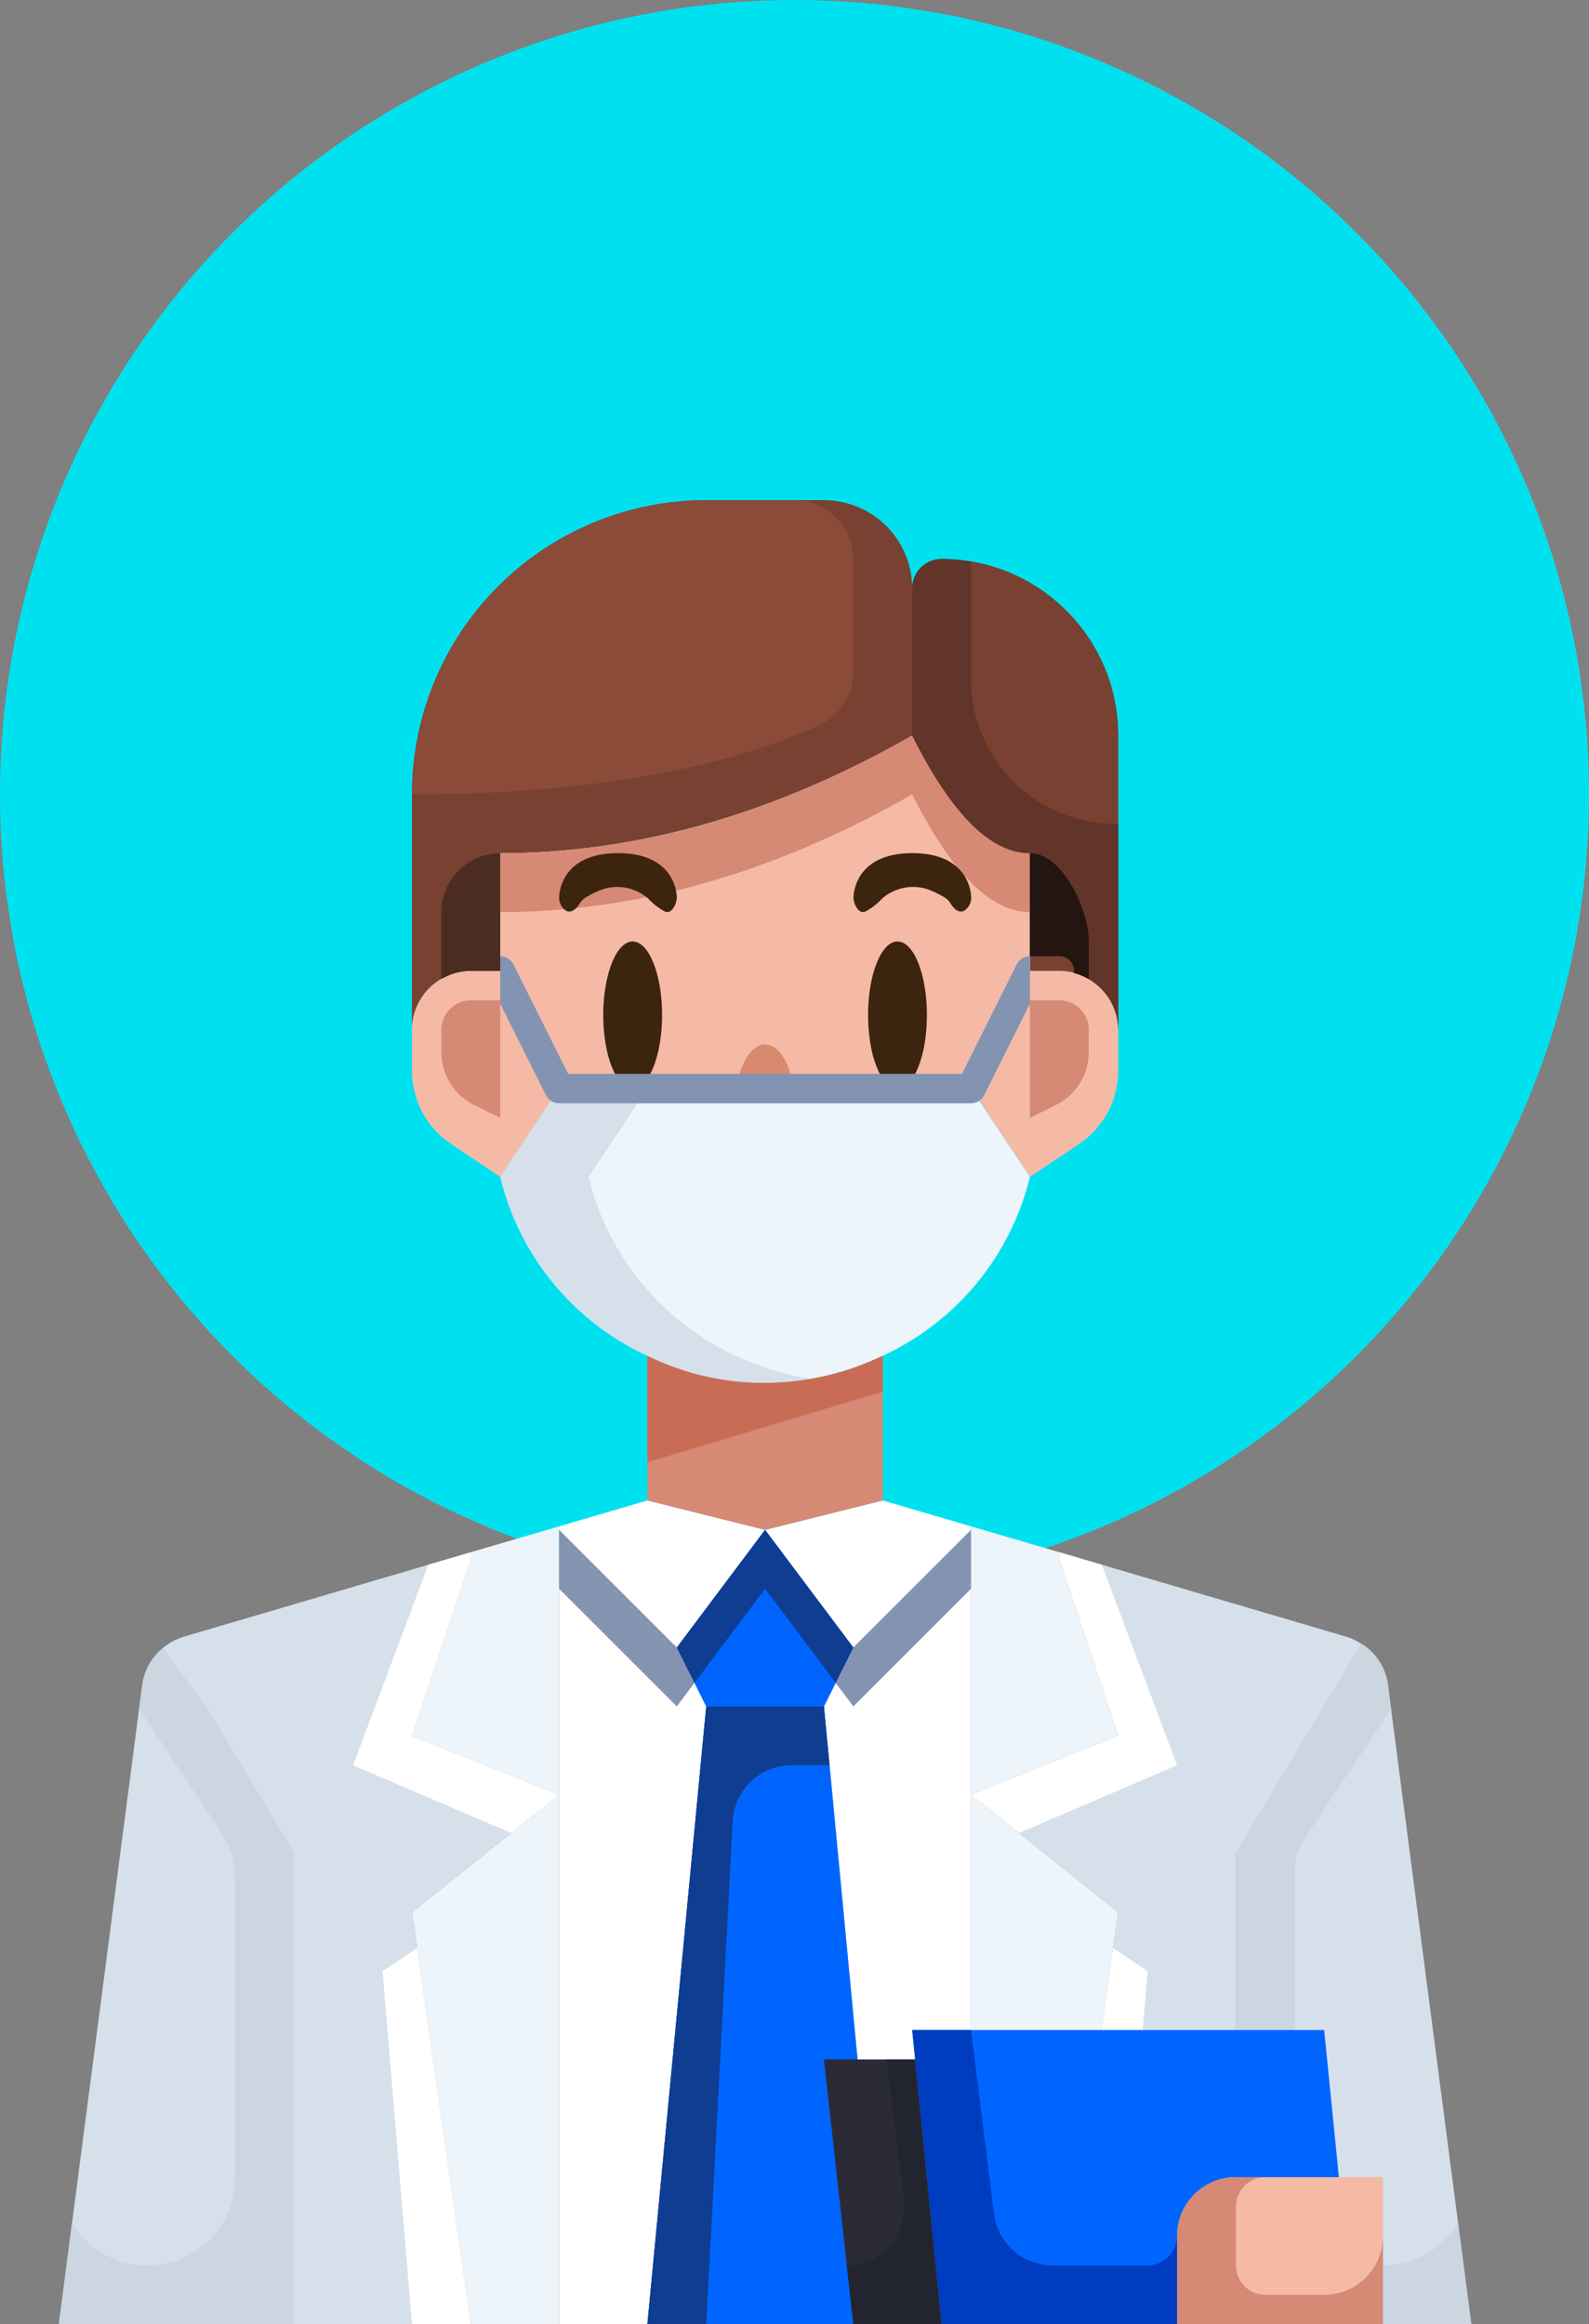 <svg xmlns="http://www.w3.org/2000/svg" xmlns:xlink="http://www.w3.org/1999/xlink" fill="none" version="1.1" width="109.367" height="160.001" viewBox="0 0 109.367 160.001"><rect x="0" y="0" width="109.367" height="160.001" fill="#808080" stroke="none"/><g style="mix-blend-mode:passthrough"><g style="mix-blend-mode:passthrough"><ellipse cx="54.684" cy="54.684" rx="54.684" ry="54.684" fill="#00E1F0" fill-opacity="1"/></g><g style="mix-blend-mode:passthrough"><g style="mix-blend-mode:passthrough"><path d="M58.734,113.418L52.658,105.316L60.759,103.291L66.835,105.073L66.835,105.316L58.734,113.418Z" fill="#FFFFFF" fill-opacity="1"/></g><g style="mix-blend-mode:passthrough"><path d="M46.582,113.418L38.481,105.316L38.481,105.073L44.557,103.291L52.658,105.316L46.582,113.418Z" fill="#FFFFFF" fill-opacity="1"/></g><g style="mix-blend-mode:passthrough"><path d="M48.608,117.468L44.557,160L38.481,160L38.481,123.544L38.481,105.316L46.582,113.418L48.608,117.468Z" fill="#FFFFFF" fill-opacity="1"/></g><g style="mix-blend-mode:passthrough"><path d="M66.835,160L60.759,160L56.709,117.468L58.734,113.418L66.835,105.316L66.835,123.544L66.835,160Z" fill="#FFFFFF" fill-opacity="1"/></g><g style="mix-blend-mode:passthrough"><path d="M58.734,113.418L56.709,117.468L48.608,117.468L46.582,113.418L52.658,105.316L58.734,113.418Z" fill="#0065FF" fill-opacity="1"/></g><g style="mix-blend-mode:passthrough"><path d="M60.759,160L44.557,160L48.608,117.468L56.709,117.468L60.759,160Z" fill="#0065FF" fill-opacity="1"/></g><g style="mix-blend-mode:passthrough"><path d="M72.911,160L66.835,160L66.835,123.544L76.962,131.646L72.911,160Z" fill="#EDF4FA" fill-opacity="1"/></g><g style="mix-blend-mode:passthrough"><path d="M76.962,119.493L66.835,123.544L66.835,105.316L66.835,105.073L72.911,106.855L72.911,107.342L76.962,119.493Z" fill="#EDF4FA" fill-opacity="1"/></g><g style="mix-blend-mode:passthrough"><path d="M38.481,160L32.405,160L28.354,131.646L38.481,123.544L38.481,160Z" fill="#EDF4FA" fill-opacity="1"/></g><g style="mix-blend-mode:passthrough"><path d="M38.481,123.544L28.354,119.493L32.405,107.342L32.405,106.855L38.481,105.073L38.481,105.316L38.481,123.544Z" fill="#EDF4FA" fill-opacity="1"/></g><g style="mix-blend-mode:passthrough"><path d="M20.253,160L4.051,160L9.782,116.03C9.909,115.033,10.408,114.121,11.18,113.478L14.177,117.468L20.253,127.595L20.253,160Z" fill="#D6E0EB" fill-opacity="1"/></g><g style="mix-blend-mode:passthrough"><path d="M101.266,160L85.063,160L85.063,127.595L91.139,117.468L93.711,113.174L93.732,113.174C94.223,113.489,94.64,113.908,94.952,114.401C95.263,114.895,95.462,115.451,95.534,116.03L95.534,116.03L101.266,160Z" fill="#D6E0EB" fill-opacity="1"/></g><g style="mix-blend-mode:passthrough"><path d="M91.139,117.468L85.063,127.594L85.063,160L72.911,160L76.962,131.645L66.835,123.544L76.962,119.493L72.911,107.341L72.911,106.855L92.658,112.668C93.033,112.783,93.388,112.953,93.711,113.174L93.711,113.174L91.139,117.468Z" fill="#D6E0EB" fill-opacity="1"/></g><g style="mix-blend-mode:passthrough"><path d="M28.353,131.645L32.404,160L20.252,160L20.252,127.594L14.176,117.468L11.179,113.478C11.609,113.107,12.113,112.831,12.657,112.668L32.404,106.855L32.404,107.341L28.353,119.493L38.48,123.544L28.353,131.645Z" fill="#D6E0EB" fill-opacity="1"/></g><g style="mix-blend-mode:passthrough"><path d="M76.962,70.886C76.959,69.813,76.531,68.784,75.772,68.025C75.013,67.266,73.985,66.839,72.911,66.835L70.886,66.835L70.886,58.734Q66.835,58.734,62.785,50.633L62.785,40.506C62.785,39.969,62.998,39.454,63.378,39.074C63.758,38.694,64.273,38.481,64.81,38.481C68.032,38.486,71.12,39.768,73.398,42.046C75.675,44.323,76.957,47.412,76.962,50.633L76.962,50.633L76.962,70.886Z" fill="#784132" fill-opacity="1"/></g><g style="mix-blend-mode:passthrough"><path d="M34.43,66.835L32.405,66.835C31.332,66.839,30.303,67.266,29.544,68.025C28.785,68.784,28.358,69.813,28.354,70.886L28.354,54.684C28.354,49.312,30.488,44.161,34.286,40.362C38.085,36.564,43.236,34.43,48.608,34.43L56.709,34.43C58.32,34.43,59.866,35.071,61.005,36.21C62.145,37.349,62.785,38.895,62.785,40.506L62.785,50.633Q48.608,58.734,34.43,58.734L34.43,66.835Z" fill="#784132" fill-opacity="1"/></g><g style="mix-blend-mode:passthrough"><path d="M61.772,72.911C61.213,72.911,60.759,71.551,60.759,69.873C60.759,68.196,61.213,66.835,61.772,66.835C62.331,66.835,62.785,68.196,62.785,69.873C62.785,71.551,62.331,72.911,61.772,72.911Z" fill-rule="evenodd" fill="#F4BAA6" fill-opacity="1"/></g><g style="mix-blend-mode:passthrough"><path d="M43.544,72.911C42.985,72.911,42.532,71.551,42.532,69.873C42.532,68.196,42.985,66.835,43.544,66.835C44.104,66.835,44.557,68.196,44.557,69.873C44.557,71.551,44.104,72.911,43.544,72.911Z" fill-rule="evenodd" fill="#F4BAA6" fill-opacity="1"/></g><g style="mix-blend-mode:passthrough"><path d="M38.481,74.937L34.43,81.013L31.068,78.765C30.233,78.211,29.547,77.458,29.074,76.575C28.6,75.691,28.353,74.704,28.354,73.701L28.354,70.886C28.358,69.813,28.785,68.784,29.544,68.025C30.303,67.266,31.332,66.839,32.405,66.835L34.43,66.835L38.481,74.937Z" fill="#F4BAA6" fill-opacity="1"/></g><g style="mix-blend-mode:passthrough"><path d="M76.962,73.701C76.964,74.704,76.717,75.691,76.243,76.575C75.769,77.458,75.084,78.211,74.248,78.765L70.886,81.013L66.835,74.937L70.886,66.835L72.911,66.835C73.985,66.839,75.013,67.266,75.772,68.025C76.531,68.784,76.959,69.813,76.962,70.886L76.962,70.886L76.962,73.701Z" fill="#F4BAA6" fill-opacity="1"/></g><g style="mix-blend-mode:passthrough"><path d="M62.785,50.633Q66.835,58.734,70.886,58.734L70.886,66.835L66.835,74.937L38.481,74.937L34.43,66.835L34.43,58.734Q48.608,58.734,62.785,50.633ZM44.557,69.873C44.557,68.192,44.111,66.835,43.544,66.835C42.977,66.835,42.532,68.192,42.532,69.873C42.532,71.554,42.977,72.911,43.544,72.911C44.111,72.911,44.557,71.554,44.557,69.873ZM61.772,66.835C62.339,66.835,62.785,68.192,62.785,69.873C62.785,71.554,62.339,72.911,61.772,72.911C61.205,72.911,60.759,71.554,60.759,69.873C60.759,68.192,61.205,66.835,61.772,66.835Z" fill-rule="evenodd" fill="#F4BAA6" fill-opacity="1"/></g><g style="mix-blend-mode:passthrough"><path d="M52.658,95.19C49.852,95.19,47.082,94.553,44.557,93.327C42.05,92.17,39.837,90.461,38.084,88.329C36.33,86.197,35.081,83.696,34.43,81.013L38.481,74.937L66.835,74.937L70.886,81.013C70.235,83.696,68.986,86.197,67.233,88.329C65.479,90.461,63.266,92.17,60.759,93.327L60.759,93.327C58.235,94.553,55.465,95.19,52.658,95.19Z" fill="#EDF4FA" fill-opacity="1"/></g><g style="mix-blend-mode:passthrough"><path d="M44.557,103.291L52.658,105.317L60.759,103.291L60.759,93.327C58.235,94.553,55.465,95.19,52.658,95.19C49.852,95.19,47.082,94.553,44.557,93.327L44.557,93.327L44.557,103.291Z" fill="#D68975" fill-opacity="1"/></g><g style="mix-blend-mode:passthrough"><path d="M52.658,95.19C49.852,95.19,47.082,94.553,44.557,93.327L44.557,100.658L60.759,95.798L60.759,93.327C58.235,94.553,55.465,95.19,52.658,95.19Z" fill="#C96C55" fill-opacity="1"/></g><g style="mix-blend-mode:passthrough"><path d="M70.886,68.861L72.911,68.861C73.449,68.861,73.964,69.074,74.344,69.454C74.723,69.834,74.937,70.349,74.937,70.886L74.937,72.433C74.937,73.186,74.727,73.923,74.331,74.563C73.936,75.203,73.37,75.72,72.697,76.057L70.886,76.962L70.886,68.861Z" fill="#D68975" fill-opacity="1"/></g><g style="mix-blend-mode:passthrough"><path d="M34.43,68.861L32.405,68.861C31.868,68.861,31.353,69.074,30.973,69.454C30.593,69.834,30.38,70.349,30.38,70.886L30.38,72.433C30.38,73.186,30.589,73.923,30.985,74.563C31.381,75.203,31.947,75.72,32.62,76.057L34.43,76.962L34.43,68.861Z" fill="#D68975" fill-opacity="1"/></g><g style="mix-blend-mode:passthrough"><path d="M44.557,74.937L38.481,74.937L34.43,81.013C35.081,83.696,36.33,86.197,38.084,88.329C39.837,90.461,42.05,92.17,44.557,93.327C48.005,95.033,51.91,95.587,55.696,94.908C53.942,94.625,52.237,94.092,50.633,93.327C48.126,92.17,45.913,90.461,44.16,88.329C42.406,86.197,41.157,83.696,40.506,81.013L40.506,81.013L44.557,74.937Z" fill="#D6E0EB" fill-opacity="1"/></g><g style="mix-blend-mode:passthrough"><path d="M61.772,74.937C60.654,74.937,59.747,72.67,59.747,69.873C59.747,67.077,60.654,64.81,61.772,64.81C62.891,64.81,63.797,67.077,63.797,69.873C63.797,72.67,62.891,74.937,61.772,74.937Z" fill-rule="evenodd" fill="#3D240F" fill-opacity="1"/></g><g style="mix-blend-mode:passthrough"><path d="M43.544,74.937C42.426,74.937,41.519,72.67,41.519,69.873C41.519,67.077,42.426,64.81,43.544,64.81C44.663,64.81,45.57,67.077,45.57,69.873C45.57,72.67,44.663,74.937,43.544,74.937Z" fill-rule="evenodd" fill="#3D240F" fill-opacity="1"/></g><g style="mix-blend-mode:passthrough"><path d="M50.704,74.937L54.613,74.937C54.386,73.193,53.6,71.899,52.659,71.899C51.717,71.899,50.931,73.193,50.704,74.937Z" fill="#D9896D" fill-opacity="1"/></g><g style="mix-blend-mode:passthrough"><path d="M34.43,58.734L34.43,62.785Q48.608,62.785,62.785,54.684Q66.835,62.785,70.886,62.785L70.886,58.734Q66.835,58.734,62.785,50.633Q48.608,58.734,34.43,58.734Z" fill="#D68975" fill-opacity="1"/></g><g style="mix-blend-mode:passthrough"><path d="M45.868,62.779C46.273,62.852,46.583,62.208,46.583,61.766C46.583,61.643,46.536,58.728,42.532,58.728C38.528,58.728,38.482,61.643,38.482,61.766C38.476,61.944,38.514,62.121,38.594,62.28C38.673,62.439,38.792,62.576,38.937,62.678C39.231,62.858,39.519,62.69,39.747,62.414C39.859,62.277,39.95,62.106,40.065,61.977C40.184,61.86,40.321,61.763,40.47,61.689C40.825,61.482,41.201,61.311,41.59,61.181C42.108,61.033,42.654,61.016,43.179,61.131C43.704,61.247,44.193,61.492,44.6,61.843C44.938,62.215,45.338,62.525,45.783,62.759L45.783,62.759C45.811,62.767,45.839,62.774,45.868,62.779Z" fill="#3D240F" fill-opacity="1"/></g><g style="mix-blend-mode:passthrough"><path d="M59.459,62.779C59.054,62.852,58.744,62.208,58.744,61.766C58.744,61.643,58.791,58.728,62.795,58.728C66.799,58.728,66.845,61.643,66.845,61.766C66.851,61.944,66.813,62.121,66.733,62.28C66.653,62.439,66.535,62.576,66.39,62.678C66.096,62.858,65.808,62.69,65.58,62.414C65.468,62.277,65.377,62.106,65.262,61.977C65.143,61.86,65.006,61.763,64.856,61.689C64.502,61.482,64.126,61.311,63.736,61.181C63.219,61.033,62.673,61.016,62.148,61.131C61.622,61.247,61.134,61.492,60.727,61.843C60.389,62.215,59.989,62.525,59.544,62.759C59.516,62.767,59.488,62.774,59.459,62.779Z" fill="#3D240F" fill-opacity="1"/></g><g style="mix-blend-mode:passthrough"><path d="M66.21,73.924L39.107,73.924L35.336,66.382C35.252,66.214,35.122,66.073,34.962,65.974C34.802,65.875,34.618,65.823,34.43,65.823L34.43,69.098L37.576,75.39C37.66,75.558,37.789,75.7,37.949,75.798C38.109,75.897,38.293,75.949,38.481,75.949L66.835,75.949C67.023,75.949,67.208,75.897,67.367,75.798C67.527,75.7,67.657,75.558,67.741,75.39L70.886,69.098L70.886,65.823C70.698,65.823,70.514,65.875,70.354,65.974C70.194,66.073,70.065,66.214,69.981,66.382L66.21,73.924Z" fill="#8394B2" fill-opacity="1"/></g><g style="mix-blend-mode:passthrough"></g><g style="mix-blend-mode:passthrough"><path d="M69.462,39.401C67.988,38.789,66.406,38.476,64.81,38.481C64.273,38.481,63.758,38.694,63.378,39.074C62.998,39.454,62.785,39.969,62.785,40.506L62.785,50.633Q66.835,58.734,70.886,58.734L70.886,65.823L72.911,65.823C73.18,65.823,73.438,65.93,73.628,66.119C73.817,66.309,73.924,66.567,73.924,66.836C73.919,66.882,73.909,66.927,73.896,66.971C74.769,67.19,75.545,67.694,76.1,68.403C76.656,69.112,76.959,69.986,76.962,70.886L76.962,50.633C76.967,49.037,76.654,47.456,76.042,45.981C75.43,44.507,74.531,43.169,73.398,42.046L73.398,42.046C72.274,40.912,70.936,40.013,69.462,39.401Z" fill="#784132" fill-opacity="1"/></g><g style="mix-blend-mode:passthrough"><path d="M58.734,38.481C58.734,37.407,58.307,36.376,57.548,35.617C56.788,34.857,55.758,34.43,54.684,34.43L48.608,34.43C43.236,34.43,38.085,36.564,34.286,40.362C30.488,44.161,28.354,49.312,28.354,54.684C43.949,54.684,52.606,51.704,56.389,49.918C57.089,49.591,57.681,49.072,58.096,48.421C58.511,47.77,58.733,47.014,58.734,46.242L58.734,46.242L58.734,38.481Z" fill="#8A4B39" fill-opacity="1"/></g><g style="mix-blend-mode:passthrough"><path d="M30.38,67.401C30.992,67.035,31.692,66.84,32.405,66.835L34.43,66.835L34.43,58.734C33.356,58.734,32.326,59.161,31.566,59.921C30.807,60.68,30.38,61.711,30.38,62.785L30.38,67.401Z" fill="#4C2C21" fill-opacity="1"/></g><g style="mix-blend-mode:passthrough"><path d="M70.886,65.823L72.911,65.823C73.18,65.823,73.438,65.929,73.627,66.119C73.817,66.309,73.924,66.567,73.924,66.835C73.919,66.881,73.909,66.927,73.896,66.971C74.261,67.068,74.612,67.215,74.937,67.409L74.937,62.785C74.937,61.711,74.51,60.68,73.75,59.921C72.991,59.161,71.96,58.734,70.886,58.734L70.886,58.734L70.886,65.823Z" fill="#241510" fill-opacity="1"/></g><g style="mix-blend-mode:passthrough"><path d="M66.835,38.663C66.167,38.546,65.489,38.485,64.81,38.481C64.273,38.481,63.758,38.694,63.378,39.074C62.998,39.454,62.785,39.969,62.785,40.506L62.785,50.633Q66.835,58.734,70.886,58.734C73.114,58.734,74.937,62.572,74.937,64.81L74.937,67.409C75.549,67.76,76.059,68.266,76.414,68.877C76.77,69.487,76.959,70.18,76.962,70.886L76.962,56.709C76.508,56.709,76.073,56.691,75.656,56.654C73.201,56.374,70.938,55.191,69.307,53.334C67.677,51.478,66.796,49.081,66.835,46.611L66.835,46.611L66.835,38.663Z" fill="#613529" fill-opacity="1"/></g><g style="mix-blend-mode:passthrough"><g style="mix-blend-mode:passthrough"><path d="M11.18,113.478C10.408,114.121,9.909,115.033,9.782,116.03L9.58,117.65L15.19,126.065C15.852,127.064,16.205,128.237,16.203,129.436L16.203,149.873C16.206,151.197,15.775,152.487,14.977,153.543C14.178,154.6,13.056,155.366,11.781,155.724C10.505,156.083,9.148,156.013,7.916,155.527C6.684,155.041,5.645,154.165,4.958,153.032L4.051,160L20.253,160L20.253,127.594L14.177,117.468L11.18,113.478Z" fill="#CCD6E0" fill-opacity="1"/></g><g style="mix-blend-mode:passthrough"><path d="M90.894,154.17C89.754,153.03,89.114,151.485,89.114,149.873L89.114,128.822C89.114,128.022,89.351,127.24,89.794,126.574L95.745,117.648L95.542,116.028C95.47,115.449,95.271,114.893,94.96,114.399C94.648,113.906,94.232,113.487,93.74,113.172L93.719,113.172L91.139,117.468L85.063,127.595L85.063,160L101.266,160L100.358,153.033C99.819,153.921,99.061,154.656,98.156,155.167C97.25,155.678,96.229,155.947,95.19,155.949L95.19,155.949C93.578,155.949,92.033,155.309,90.894,154.17Z" fill="#CCD6E0" fill-opacity="1"/></g><g style="mix-blend-mode:passthrough"><path d="M72.911,160L76.962,160L78.987,135.696L76.61,134.11L72.911,160Z" fill="#FFFFFF" fill-opacity="1"/></g><g style="mix-blend-mode:passthrough"><path d="M72.911,106.855L72.911,107.341L76.962,119.493L66.835,123.544L70.133,126.181L81.013,121.519L75.836,107.716L72.911,106.855Z" fill="#FFFFFF" fill-opacity="1"/></g><g style="mix-blend-mode:passthrough"><path d="M32.405,160L28.707,134.11L26.329,135.696L28.354,160L32.405,160Z" fill="#FFFFFF" fill-opacity="1"/></g><g style="mix-blend-mode:passthrough"><path d="M32.405,107.341L32.405,106.855L29.481,107.716L24.304,121.519L35.184,126.181L38.481,123.544L28.354,119.493L32.405,107.341Z" fill="#FFFFFF" fill-opacity="1"/></g></g><g style="mix-blend-mode:passthrough"><path d="M46.582,113.418L38.481,105.316L38.481,109.367L46.582,117.468L47.797,115.848L46.582,113.418Z" fill="#8394B2" fill-opacity="1"/></g><g style="mix-blend-mode:passthrough"><path d="M58.733,117.468L66.834,109.367L66.834,105.316L58.733,113.418L57.518,115.848L58.733,117.468Z" fill="#8394B2" fill-opacity="1"/></g><g style="mix-blend-mode:passthrough"><path d="M52.658,109.367L57.519,115.848L58.734,113.418L52.658,105.316L46.582,113.418L47.797,115.848L52.658,109.367Z" fill="#0F3D91" fill-opacity="1"/></g><g style="mix-blend-mode:passthrough"><path d="M57.094,121.519L56.709,117.468L48.608,117.468L44.557,160L48.608,160L50.43,125.367C50.482,124.328,50.932,123.349,51.686,122.633C52.44,121.917,53.441,121.518,54.481,121.519L57.094,121.519Z" fill="#0F3D91" fill-opacity="1"/></g><g style="mix-blend-mode:passthrough"><path d="M64.81,160L58.734,160L56.709,141.772L62.987,141.772L64.81,160Z" fill="#2B2B37" fill-opacity="1"/></g><g style="mix-blend-mode:passthrough"><path d="M62.785,139.747L91.139,139.747L93.165,160L64.81,160L62.987,141.772L62.785,139.747Z" fill="#0065FF" fill-opacity="1"/></g><g style="mix-blend-mode:passthrough"><path d="M95.19,149.873L95.19,160L81.013,160L81.013,153.924C81.013,152.85,81.439,151.819,82.199,151.06C82.959,150.3,83.989,149.873,85.063,149.873L95.19,149.873Z" fill="#F4BAA6" fill-opacity="1"/></g><g style="mix-blend-mode:passthrough"><path d="M62.988,141.772L61.013,141.772L62.216,151.396C62.287,151.959,62.238,152.531,62.074,153.073C61.91,153.616,61.633,154.118,61.262,154.548C60.892,154.977,60.435,155.323,59.922,155.565C59.408,155.806,58.85,155.937,58.283,155.949L58.735,160L64.811,160L62.988,141.772Z" fill="#222430" fill-opacity="1"/></g><g style="mix-blend-mode:passthrough"><path d="M83.038,151.899C82.501,151.899,81.986,152.112,81.606,152.492C81.226,152.872,81.013,153.387,81.013,153.924C81.013,154.461,80.799,154.976,80.419,155.356C80.04,155.736,79.525,155.949,78.987,155.949L72.437,155.949C71.45,155.95,70.496,155.589,69.756,154.936C69.016,154.282,68.54,153.381,68.417,152.401L66.835,139.747L62.785,139.747L62.987,141.772L64.81,160L83.038,160L83.038,153.924C83.042,153.211,83.236,152.512,83.599,151.899L83.599,151.899L83.038,151.899Z" fill="#003CBF" fill-opacity="1"/></g><g style="mix-blend-mode:passthrough"><path d="M87.089,157.975C86.551,157.975,86.036,157.761,85.656,157.381C85.277,157.002,85.063,156.487,85.063,155.949L85.063,151.899C85.063,151.362,85.277,150.846,85.656,150.467C86.036,150.087,86.551,149.873,87.089,149.873L85.063,149.873C83.989,149.873,82.959,150.3,82.199,151.06C81.439,151.819,81.013,152.85,81.013,153.924L81.013,160L95.19,160L95.19,153.924C95.19,154.998,94.763,156.029,94.003,156.788C93.244,157.548,92.214,157.975,91.139,157.975L87.089,157.975Z" fill="#D68975" fill-opacity="1"/></g></g></g></svg>